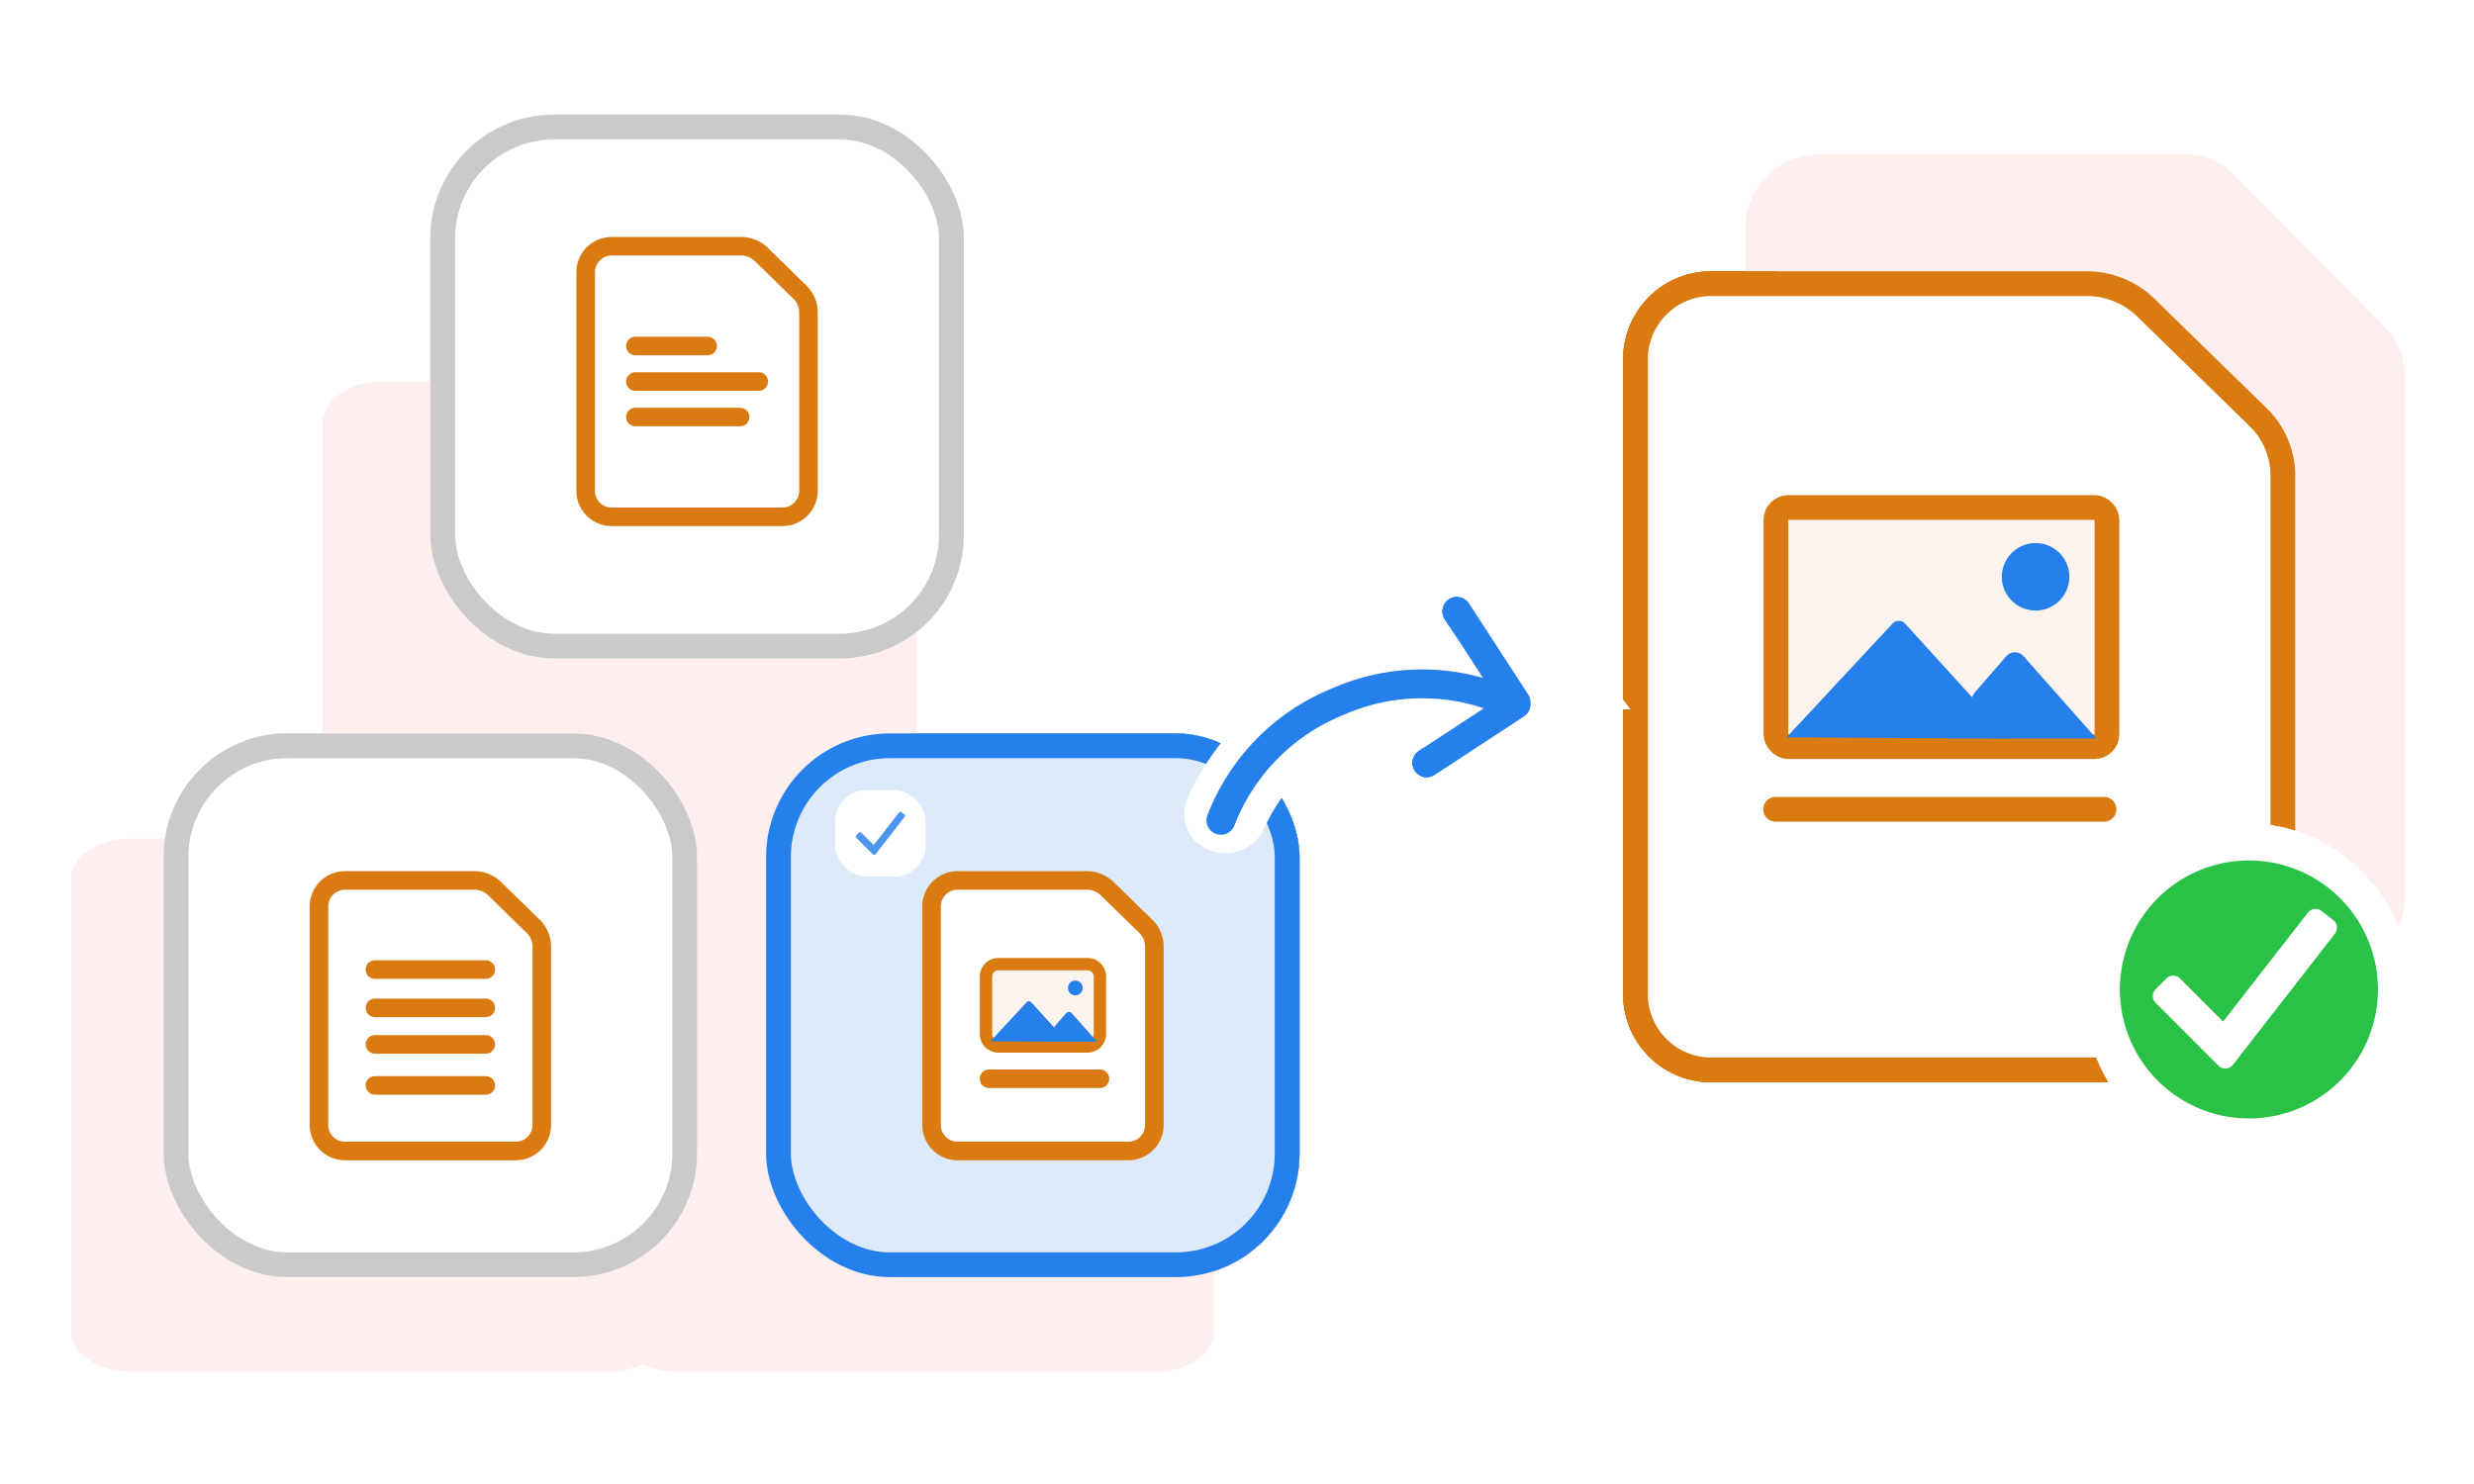 <svg xmlns="http://www.w3.org/2000/svg" xmlns:xlink="http://www.w3.org/1999/xlink" width="400" height="240" viewBox="0 0 400 240">
  <rect x="0" y="0" width="400" height="240" fill="#333333" stroke="none"/>
  <defs>
    <clipPath id="clip-s_illu-rotate-pdf-pages_456x274.svg_6">
      <rect width="400" height="240"/>
    </clipPath>
  </defs>
  <g id="s_illu-rotate-pdf-pages_456x274.svg_6" data-name="s_illu-rotate-pdf-pages_456x274.svg – 6" clip-path="url(#clip-s_illu-rotate-pdf-pages_456x274.svg_6)">
    <rect width="400" height="240" fill="#fff"/>
    <g id="Group_291829" data-name="Group 291829" transform="translate(11.526 61.701)">
      <path id="Path_102974" data-name="Path 102974" d="M6.444,0H77.719c3.559,0,6.444,4.329,6.444,9.67V86.614c0,5.341-2.885,9.67-6.444,9.67H6.444C2.885,96.284,0,91.955,0,86.614V9.67C0,4.329,2.885,0,6.444,0Z" transform="translate(184.782 73.955) rotate(90)" fill="#fee"/>
      <path id="Path_102975" data-name="Path 102975" d="M6.444,0H77.719c3.559,0,6.444,4.333,6.444,9.677v77c0,5.345-2.885,9.677-6.444,9.677H6.444C2.885,96.357,0,92.024,0,86.68v-77C0,4.333,2.885,0,6.444,0Z" transform="translate(96.357 73.955) rotate(90)" fill="#fee"/>
      <path id="Path_102976" data-name="Path 102976" d="M6.863,0H82.779c3.79,0,6.863,4.317,6.863,9.641V86.357c0,5.325-3.073,9.641-6.863,9.641H6.863C3.073,96,0,91.682,0,86.357V9.641C0,4.317,3.073,0,6.863,0Z" transform="translate(136.64 0) rotate(90)" fill="#fee"/>
    </g>
    <g id="Rectangle_215552" data-name="Rectangle 215552" transform="translate(123.866 118.615)" fill="#ddeaf9" stroke="#2680eb" stroke-width="4">
      <rect width="86.24" height="87.927" rx="20" stroke="none"/>
      <rect x="2" y="2" width="82.24" height="83.927" rx="18" fill="none"/>
    </g>
    <rect id="Rectangle_215553" data-name="Rectangle 215553" width="14.608" height="13.971" rx="6.985" transform="translate(132.039 126.789)" fill="#fff"/>
    <g id="Group_291830" data-name="Group 291830" transform="translate(135.367 130.297)">
      <path id="Path_102845" data-name="Path 102845" d="M10.408,3.593l-.436-.339a.3.3,0,0,0-.419.052L5.47,8.552,3.48,6.572a.3.3,0,0,0-.423,0l-.4.4a.3.3,0,0,0,0,.423l2.673,2.665a.3.3,0,0,0,.449-.028l4.679-6.017A.3.3,0,0,0,10.408,3.593Z" transform="translate(-2.572 -3.191)" fill="#4c96ee"/>
    </g>
    <path id="Path_102981" data-name="Path 102981" d="M0,39.584V4.172A4.209,4.209,0,0,1,4.244,0H25.108A4.71,4.71,0,0,1,28.4,1.332l6.246,6.095a4.551,4.551,0,0,1,1.379,3.258v28.9a4.209,4.209,0,0,1-4.244,4.172H4.244A4.209,4.209,0,0,1,0,39.584Z" transform="translate(150.616 142.388)" fill="#fff" stroke="#da7b11" stroke-linecap="round" stroke-linejoin="round" stroke-width="3"/>
    <path id="Path_101390" data-name="Path 101390" d="M11.718,0A11.84,11.84,0,0,0,0,11.959v103a11.842,11.842,0,0,0,11.717,11.96H89.834a11.842,11.842,0,0,0,11.718-11.959V30.3a10.145,10.145,0,0,0-2.892-7.062L78.666,2.909A9.551,9.551,0,0,0,71.792,0Z" transform="translate(282.211 25.043)" fill="#fee" style="isolation: isolate"/>
    <path id="Rectangle_148676" data-name="Rectangle 148676" d="M0,0H17.579V12.167H0Z" transform="translate(159.417 158.183)" fill="#ddeaf9"/>
    <g id="Group_155647" data-name="Group 155647" transform="translate(159.417 157.611)">
      <path id="Rectangle_148640" data-name="Rectangle 148640" d="M2,0H16.42a2,2,0,0,1,2,2v9.311a2,2,0,0,1-2,2H2a2,2,0,0,1-2-2V2A2,2,0,0,1,2,0Z" fill="none" stroke="#2680eb" stroke-linecap="round" stroke-width="2"/>
      <path id="Path_101153" data-name="Path 101153" d="M1.187,2.379A1.19,1.19,0,1,0,0,1.188,1.19,1.19,0,0,0,1.187,2.379Z" transform="translate(13.259 2.669)" fill="#2680eb"/>
      <path id="Union_1" data-name="Union 1" d="M11.063,6.545H8.945l.008-.012L0,6.479,5.882.163a.482.482,0,0,1,.727,0l3.71,4.08.159-.267,1.757-2.023a.639.639,0,0,1,.944,0l4.058,4.589H12.412l.007.008Z" transform="translate(0.703 6)" fill="#2680eb"/>
      <path id="Rectangle_148641" data-name="Rectangle 148641" d="M1.5,0H16.922a1.465,1.465,0,0,1,1.5,1.43V11.881a1.465,1.465,0,0,1-1.5,1.43H1.5A1.465,1.465,0,0,1,0,11.881V1.43A1.465,1.465,0,0,1,1.5,0Z" fill="none"/>
    </g>
    <g id="Rectangle_215554" data-name="Rectangle 215554" transform="translate(69.581 18.553)" fill="#fff" stroke="#cacaca" stroke-width="4">
      <rect width="86.24" height="87.927" rx="20" stroke="none"/>
      <rect x="2" y="2" width="82.24" height="83.927" rx="18" fill="none"/>
    </g>
    <g id="Rectangle_215555" data-name="Rectangle 215555" transform="translate(26.462 118.615)" fill="#fff" stroke="#cacaca" stroke-width="4">
      <rect width="86.24" height="87.927" rx="20" stroke="none"/>
      <rect x="2" y="2" width="82.24" height="83.927" rx="18" fill="none"/>
    </g>
    <path id="Path_102982" data-name="Path 102982" d="M0,39.584V4.172A4.209,4.209,0,0,1,4.244,0H25.108A4.71,4.71,0,0,1,28.4,1.332l6.246,6.095a4.551,4.551,0,0,1,1.379,3.258v28.9a4.209,4.209,0,0,1-4.244,4.172H4.244A4.209,4.209,0,0,1,0,39.584Z" transform="translate(51.571 142.388)" fill="#fff" stroke="#da7b11" stroke-linecap="round" stroke-linejoin="round" stroke-width="3"/>
    <g id="Group_291831" data-name="Group 291831" transform="translate(60.618 156.805)">
      <g id="Group_291823" data-name="Group 291823" transform="translate(0 0)">
        <path id="Path_101405" data-name="Path 101405" d="M17.927,0H0" fill="none" stroke="#da7b11" stroke-linecap="round" stroke-width="3"/>
        <path id="Path_101406" data-name="Path 101406" d="M17.927,0H0" transform="translate(0 6.194)" fill="none" stroke="#da7b11" stroke-linecap="round" stroke-width="3"/>
        <path id="Path_102842" data-name="Path 102842" d="M17.927,0H0" transform="translate(0 12.098)" fill="none" stroke="#da7b11" stroke-linecap="round" stroke-width="3"/>
      </g>
      <g id="Group_291824" data-name="Group 291824" transform="translate(0 18.736)">
        <path id="Path_101405-2" data-name="Path 101405" d="M17.927,0H0" fill="none" stroke="#da7b11" stroke-linecap="round" stroke-width="3"/>
      </g>
    </g>
    <path id="Path_102983" data-name="Path 102983" d="M0,39.584V4.172A4.209,4.209,0,0,1,4.244,0H25.108A4.71,4.71,0,0,1,28.4,1.332l6.246,6.095a4.551,4.551,0,0,1,1.379,3.258v28.9a4.209,4.209,0,0,1-4.244,4.172H4.244A4.209,4.209,0,0,1,0,39.584Z" transform="translate(94.691 39.823)" fill="#fff" stroke="#da7b11" stroke-linecap="round" stroke-linejoin="round" stroke-width="3"/>
    <g id="Group_291834" data-name="Group 291834" transform="translate(264.43 45.879)">
      <path id="Path_102980" data-name="Path 102980" d="M0,115.021V12.123A12.23,12.23,0,0,1,12.331,0H72.957a13.687,13.687,0,0,1,9.555,3.872l18.15,17.71a13.225,13.225,0,0,1,4.007,9.466v83.973a12.23,12.23,0,0,1-12.331,12.123H12.331A12.23,12.23,0,0,1,0,115.021Z" fill="#fff" stroke="#da7b11" stroke-linecap="round" stroke-linejoin="round" stroke-width="4"/>
      <path id="Rectangle_148676-2" data-name="Rectangle 148676" d="M0,0H52.645V37.038H0Z" transform="translate(23.117 32.818)" fill="#ddeaf9"/>
      <g id="Group_155647-2" data-name="Group 155647" transform="translate(22.238 32.097)">
        <rect id="Rectangle_148640-2" data-name="Rectangle 148640" width="53.523" height="38.679" rx="2" fill="none" stroke="#2680eb" stroke-linecap="round" stroke-linejoin="round" stroke-width="4"/>
        <path id="Path_101153-2" data-name="Path 101153" d="M3.449,6.913A3.457,3.457,0,1,0,0,3.451,3.457,3.457,0,0,0,3.449,6.913Z" transform="translate(38.528 7.755)" fill="#2680eb" stroke="#2580ec" stroke-linecap="round" stroke-linejoin="round" stroke-width="4"/>
        <path id="Union_1-2" data-name="Union 1" d="M32.147,19.021H25.993l.022-.036L0,18.83,17.091.478a1.4,1.4,0,0,1,2.112,0L29.982,12.333l.463-.775L35.551,5.68a1.857,1.857,0,0,1,2.742,0L50.086,19.015H36.066l.021.023Z" transform="translate(1.719 19.341)" fill="#2680eb"/>
        <path id="Rectangle_148641-2" data-name="Rectangle 148641" d="M4.353,0H49.17a4.258,4.258,0,0,1,4.353,4.156V34.523a4.258,4.258,0,0,1-4.353,4.156H4.353A4.258,4.258,0,0,1,0,34.523V4.156A4.258,4.258,0,0,1,4.353,0Z" fill="none"/>
      </g>
    </g>
    <g id="done" transform="translate(336.919 133.169)">
      <g id="Ellipse_10671" data-name="Ellipse 10671" transform="translate(0 0)" fill="#fff" stroke="#fff" stroke-width="1">
        <ellipse cx="26.462" cy="27.375" rx="26.462" ry="27.375" stroke="none"/>
        <ellipse cx="26.462" cy="27.375" rx="25.962" ry="26.875" fill="none"/>
      </g>
      <g id="Group_159954" data-name="Group 159954" transform="translate(3.884 5.992)">
        <rect id="Canvas" width="43.297" height="43.297" transform="translate(0 0.945)" fill="#ff13dc" opacity="0"/>
        <path id="Path_102659" data-name="Path 102659" d="M21.859,1A20.859,20.859,0,1,0,42.719,21.859,20.859,20.859,0,0,0,21.859,1ZM35.765,12.838l-16.489,21.2a1.572,1.572,0,0,1-1.141.6h-.1a1.565,1.565,0,0,1-1.107-.458L6.783,24.021a1.564,1.564,0,0,1,0-2.212l0,0,1.729-1.727a1.564,1.564,0,0,1,2.212,0l0,0,6.959,6.974L31.395,9.439a1.564,1.564,0,0,1,2.2-.276l0,0,1.9,1.482a1.564,1.564,0,0,1,.275,2.19Z" transform="translate(0.946 -1)" fill="#2ac246"/>
      </g>
    </g>
    <g id="Group_291844" data-name="Group 291844" transform="translate(-1.19 3.172)">
      <g id="Group_291832" data-name="Group 291832" transform="translate(103.917 52.787)">
        <g id="Group_291824-2" data-name="Group 291824" transform="translate(0 0)">
          <path id="Path_101405-3" data-name="Path 101405" d="M11.689,0H0" fill="none" stroke="#da7b11" stroke-linecap="round" stroke-width="3"/>
        </g>
      </g>
      <g id="Group_291833" data-name="Group 291833" transform="translate(103.917 58.529)">
        <g id="Group_291824-3" data-name="Group 291824" transform="translate(0 0)">
          <path id="Path_101405-4" data-name="Path 101405" d="M19.949,0H0" fill="none" stroke="#da7b11" stroke-linecap="round" stroke-width="3"/>
        </g>
      </g>
      <g id="Group_291843" data-name="Group 291843" transform="translate(103.917 64.271)">
        <g id="Group_291824-4" data-name="Group 291824" transform="translate(0 0)">
          <path id="Path_101405-5" data-name="Path 101405" d="M16.937,0H0" fill="none" stroke="#da7b11" stroke-linecap="round" stroke-width="3"/>
        </g>
      </g>
    </g>
    <path id="Path_102989" data-name="Path 102989" d="M48.993.9l.151.187,11.1,15.13A2.166,2.166,0,0,1,60.67,17.7a2.275,2.275,0,0,1-1,2.011l-.211.136-16.7,9.685a2.918,2.918,0,0,1-3.738-.689,2.211,2.211,0,0,1,.567-3.176l.211-.135L51.928,18.49a40.8,40.8,0,0,0-26.392,1.146c-9.654,3.629-16.393,9.7-20.329,18.332A2.832,2.832,0,0,1,1.69,39.29,2.309,2.309,0,0,1,.2,36.176c4.473-9.8,12.254-16.819,23.228-20.944A46.832,46.832,0,0,1,51.77,13.45L44.614,3.694A2.234,2.234,0,0,1,45.408.386a2.965,2.965,0,0,1,3.416.346Z" transform="matrix(0.998, -0.07, 0.07, 0.998, 191.845, 96.11)" fill="#fff" stroke="#fff" stroke-width="8"/>
    <path id="Path_102984" data-name="Path 102984" d="M42.307.88l.131.182,9.582,14.756a2.313,2.313,0,0,1,.37,1.442,2.326,2.326,0,0,1-.866,1.961l-.182.132L36.922,28.8a2.332,2.332,0,0,1-2.738-3.769l.182-.132,10.476-6.864a31.451,31.451,0,0,0-22.79,1.118A31.461,31.461,0,0,0,4.5,37.028,2.333,2.333,0,1,1,.17,35.281,36.122,36.122,0,0,1,20.229,14.855,36.094,36.094,0,0,1,44.7,13.117L38.525,3.6A2.333,2.333,0,0,1,42.161.714Z" transform="translate(195.068 96.513)" fill="#2680eb"/>
    <g id="Group_291845" data-name="Group 291845" transform="translate(11.526 63.701)">
      <path id="Path_102974-2" data-name="Path 102974" d="M6.444,0H77.719c3.559,0,6.444,4.329,6.444,9.67V86.614c0,5.341-2.885,9.67-6.444,9.67H6.444C2.885,96.284,0,91.955,0,86.614V9.67C0,4.329,2.885,0,6.444,0Z" transform="translate(184.782 73.955) rotate(90)" fill="#fee"/>
      <path id="Path_102975-2" data-name="Path 102975" d="M6.444,0H77.719c3.559,0,6.444,4.333,6.444,9.677v77c0,5.345-2.885,9.677-6.444,9.677H6.444C2.885,96.357,0,92.024,0,86.68v-77C0,4.333,2.885,0,6.444,0Z" transform="translate(96.357 73.955) rotate(90)" fill="#fee"/>
      <path id="Path_102976-2" data-name="Path 102976" d="M6.863,0H82.779c3.79,0,6.863,4.317,6.863,9.641V86.357c0,5.325-3.073,9.641-6.863,9.641H6.863C3.073,96,0,91.682,0,86.357V9.641C0,4.317,3.073,0,6.863,0Z" transform="translate(136.64 0) rotate(90)" fill="#fee"/>
    </g>
    <g id="Rectangle_215562" data-name="Rectangle 215562" transform="translate(123.866 118.615)" fill="#ddeaf9" stroke="#2680eb" stroke-width="4">
      <rect width="86.24" height="87.927" rx="20" stroke="none"/>
      <rect x="2" y="2" width="82.24" height="83.927" rx="18" fill="none"/>
    </g>
    <rect id="Rectangle_215563" data-name="Rectangle 215563" width="14.608" height="13.971" rx="5" transform="translate(135.039 127.789)" fill="#fff"/>
    <g id="Group_291846" data-name="Group 291846" transform="translate(138.367 131.297)">
      <path id="Path_102845-2" data-name="Path 102845" d="M10.408,3.593l-.436-.339a.3.3,0,0,0-.419.052L5.47,8.552,3.48,6.572a.3.3,0,0,0-.423,0l-.4.4a.3.3,0,0,0,0,.423l2.673,2.665a.3.3,0,0,0,.449-.028l4.679-6.017A.3.3,0,0,0,10.408,3.593Z" transform="translate(-2.572 -3.191)" fill="#4c96ee"/>
    </g>
    <path id="Path_102990" data-name="Path 102990" d="M0,39.584V4.172A4.209,4.209,0,0,1,4.244,0H25.108A4.71,4.71,0,0,1,28.4,1.332l6.246,6.095a4.551,4.551,0,0,1,1.379,3.258v28.9a4.209,4.209,0,0,1-4.244,4.172H4.244A4.209,4.209,0,0,1,0,39.584Z" transform="translate(150.616 142.388)" fill="#fff" stroke="#da7b11" stroke-linecap="round" stroke-linejoin="round" stroke-width="3"/>
    <path id="Path_101390-2" data-name="Path 101390" d="M11.718,0A11.84,11.84,0,0,0,0,11.959v103a11.842,11.842,0,0,0,11.717,11.96H89.834a11.842,11.842,0,0,0,11.718-11.959V30.3a10.145,10.145,0,0,0-2.892-7.062L78.666,2.909A9.551,9.551,0,0,0,71.792,0Z" transform="translate(287.211 30.043)" fill="#fee" style="isolation: isolate"/>
    <path id="Rectangle_148676-3" data-name="Rectangle 148676" d="M0,0H17.579V12.167H0Z" transform="translate(159.417 156.496)" fill="#fbf4ee"/>
    <g id="Group_155647-3" data-name="Group 155647" transform="translate(159.417 155.924)">
      <path id="Rectangle_148640-3" data-name="Rectangle 148640" d="M2,0H16.42a2,2,0,0,1,2,2v9.311a2,2,0,0,1-2,2H2a2,2,0,0,1-2-2V2A2,2,0,0,1,2,0Z" fill="none" stroke="#da7b11" stroke-linecap="round" stroke-width="2"/>
      <path id="Path_101153-3" data-name="Path 101153" d="M1.187,2.379A1.19,1.19,0,1,0,0,1.188,1.19,1.19,0,0,0,1.187,2.379Z" transform="translate(13.259 2.669)" fill="#2680eb"/>
      <path id="Union_1-3" data-name="Union 1" d="M11.063,6.545H8.945l.008-.012L0,6.479,5.882.163a.482.482,0,0,1,.727,0l3.71,4.08.159-.267,1.757-2.023a.639.639,0,0,1,.944,0l4.058,4.589H12.412l.007.008Z" transform="translate(0.703 6)" fill="#2680eb"/>
      <path id="Rectangle_148641-3" data-name="Rectangle 148641" d="M1.5,0H16.922a1.465,1.465,0,0,1,1.5,1.43V11.881a1.465,1.465,0,0,1-1.5,1.43H1.5A1.465,1.465,0,0,1,0,11.881V1.43A1.465,1.465,0,0,1,1.5,0Z" fill="none"/>
    </g>
    <g id="Rectangle_215564" data-name="Rectangle 215564" transform="translate(69.581 18.553)" fill="#fff" stroke="#cacaca" stroke-width="4">
      <rect width="86.24" height="87.927" rx="20" stroke="none"/>
      <rect x="2" y="2" width="82.24" height="83.927" rx="18" fill="none"/>
    </g>
    <g id="Rectangle_215565" data-name="Rectangle 215565" transform="translate(26.462 118.615)" fill="#fff" stroke="#cacaca" stroke-width="4">
      <rect width="86.24" height="87.927" rx="20" stroke="none"/>
      <rect x="2" y="2" width="82.24" height="83.927" rx="18" fill="none"/>
    </g>
    <path id="Path_102991" data-name="Path 102991" d="M0,39.584V4.172A4.209,4.209,0,0,1,4.244,0H25.108A4.71,4.71,0,0,1,28.4,1.332l6.246,6.095a4.551,4.551,0,0,1,1.379,3.258v28.9a4.209,4.209,0,0,1-4.244,4.172H4.244A4.209,4.209,0,0,1,0,39.584Z" transform="translate(51.571 142.388)" fill="#fff" stroke="#da7b11" stroke-linecap="round" stroke-linejoin="round" stroke-width="3"/>
    <g id="Group_291847" data-name="Group 291847" transform="translate(60.618 156.805)">
      <g id="Group_291823-2" data-name="Group 291823" transform="translate(0 0)">
        <path id="Path_101405-6" data-name="Path 101405" d="M17.927,0H0" fill="none" stroke="#da7b11" stroke-linecap="round" stroke-width="3"/>
        <path id="Path_101406-2" data-name="Path 101406" d="M17.927,0H0" transform="translate(0 6.194)" fill="none" stroke="#da7b11" stroke-linecap="round" stroke-width="3"/>
        <path id="Path_102842-2" data-name="Path 102842" d="M17.927,0H0" transform="translate(0 12.098)" fill="none" stroke="#da7b11" stroke-linecap="round" stroke-width="3"/>
      </g>
      <g id="Group_291824-5" data-name="Group 291824" transform="translate(0 18.736)">
        <path id="Path_101405-7" data-name="Path 101405" d="M17.927,0H0" fill="none" stroke="#da7b11" stroke-linecap="round" stroke-width="3"/>
      </g>
    </g>
    <path id="Path_102992" data-name="Path 102992" d="M0,39.584V4.172A4.209,4.209,0,0,1,4.244,0H25.108A4.71,4.71,0,0,1,28.4,1.332l6.246,6.095a4.551,4.551,0,0,1,1.379,3.258v28.9a4.209,4.209,0,0,1-4.244,4.172H4.244A4.209,4.209,0,0,1,0,39.584Z" transform="translate(94.691 39.823)" fill="#fff" stroke="#da7b11" stroke-linecap="round" stroke-linejoin="round" stroke-width="3"/>
    <g id="Group_291848" data-name="Group 291848" transform="translate(264.43 45.879)">
      <path id="Path_102980-2" data-name="Path 102980" d="M0,115.021V12.123A12.23,12.23,0,0,1,12.331,0H72.957a13.687,13.687,0,0,1,9.555,3.872l18.15,17.71a13.225,13.225,0,0,1,4.007,9.466v83.973a12.23,12.23,0,0,1-12.331,12.123H12.331A12.23,12.23,0,0,1,0,115.021Z" fill="#fff" stroke="#da7b11" stroke-linecap="round" stroke-linejoin="round" stroke-width="4"/>
      <path id="Rectangle_148676-4" data-name="Rectangle 148676" d="M0,0H52.645V37.038H0Z" transform="translate(23.117 36.818)" fill="#fbf4ee"/>
      <g id="Group_155647-4" data-name="Group 155647" transform="translate(22.703 36.195)">
        <rect id="Rectangle_148640-4" data-name="Rectangle 148640" width="53.523" height="38.679" rx="2" fill="none" stroke="#da7b11" stroke-linecap="round" stroke-linejoin="round" stroke-width="4"/>
        <path id="Path_101153-4" data-name="Path 101153" d="M3.449,6.913A3.457,3.457,0,1,0,0,3.451,3.457,3.457,0,0,0,3.449,6.913Z" transform="translate(38.528 7.755)" fill="#2680eb" stroke="#2580ec" stroke-linecap="round" stroke-linejoin="round" stroke-width="4"/>
        <path id="Union_1-4" data-name="Union 1" d="M32.147,19.021H25.993l.022-.036L0,18.83,17.091.478a1.4,1.4,0,0,1,2.112,0L29.982,12.333l.463-.775L35.551,5.68a1.857,1.857,0,0,1,2.742,0L50.086,19.015H36.066l.021.023Z" transform="translate(1.719 18.341)" fill="#2680eb"/>
        <path id="Rectangle_148641-4" data-name="Rectangle 148641" d="M4.353,0H49.17a4.258,4.258,0,0,1,4.353,4.156V34.523a4.258,4.258,0,0,1-4.353,4.156H4.353A4.258,4.258,0,0,1,0,34.523V4.156A4.258,4.258,0,0,1,4.353,0Z" fill="none"/>
      </g>
    </g>
    <g id="done-2" data-name="done" transform="translate(336.919 133.169)">
      <g id="Ellipse_10671-2" data-name="Ellipse 10671" transform="translate(0 0)" fill="#fff" stroke="#fff" stroke-width="1">
        <ellipse cx="26.462" cy="27.375" rx="26.462" ry="27.375" stroke="none"/>
        <ellipse cx="26.462" cy="27.375" rx="25.962" ry="26.875" fill="none"/>
      </g>
      <g id="Group_159954-2" data-name="Group 159954" transform="translate(3.884 5.992)">
        <rect id="Canvas-2" data-name="Canvas" width="43.297" height="43.297" transform="translate(0 0.945)" fill="#ff13dc" opacity="0"/>
        <path id="Path_102659-2" data-name="Path 102659" d="M21.859,1A20.859,20.859,0,1,0,42.719,21.859,20.859,20.859,0,0,0,21.859,1ZM35.765,12.838l-16.489,21.2a1.572,1.572,0,0,1-1.141.6h-.1a1.565,1.565,0,0,1-1.107-.458L6.783,24.021a1.564,1.564,0,0,1,0-2.212l0,0,1.729-1.727a1.564,1.564,0,0,1,2.212,0l0,0,6.959,6.974L31.395,9.439a1.564,1.564,0,0,1,2.2-.276l0,0,1.9,1.482a1.564,1.564,0,0,1,.275,2.19Z" transform="translate(0.946 -1)" fill="#2ac246"/>
      </g>
    </g>
    <g id="Group_291849" data-name="Group 291849" transform="translate(-1.19 3.172)">
      <g id="Group_291832-2" data-name="Group 291832" transform="translate(103.917 52.787)">
        <g id="Group_291824-6" data-name="Group 291824" transform="translate(0 0)">
          <path id="Path_101405-8" data-name="Path 101405" d="M11.689,0H0" fill="none" stroke="#da7b11" stroke-linecap="round" stroke-width="3"/>
        </g>
      </g>
      <g id="Group_291833-2" data-name="Group 291833" transform="translate(103.917 58.529)">
        <g id="Group_291824-7" data-name="Group 291824" transform="translate(0 0)">
          <path id="Path_101405-9" data-name="Path 101405" d="M19.949,0H0" fill="none" stroke="#da7b11" stroke-linecap="round" stroke-width="3"/>
        </g>
      </g>
      <g id="Group_291843-2" data-name="Group 291843" transform="translate(103.917 64.271)">
        <g id="Group_291824-8" data-name="Group 291824" transform="translate(0 0)">
          <path id="Path_101405-10" data-name="Path 101405" d="M16.937,0H0" fill="none" stroke="#da7b11" stroke-linecap="round" stroke-width="3"/>
        </g>
      </g>
    </g>
    <path id="Path_102993" data-name="Path 102993" d="M48.993.9l.151.187,11.1,15.13A2.166,2.166,0,0,1,60.67,17.7a2.275,2.275,0,0,1-1,2.011l-.211.136-16.7,9.685a2.918,2.918,0,0,1-3.738-.689,2.211,2.211,0,0,1,.567-3.176l.211-.135L51.928,18.49a40.8,40.8,0,0,0-26.392,1.146c-9.654,3.629-16.393,9.7-20.329,18.332A2.832,2.832,0,0,1,1.69,39.29,2.309,2.309,0,0,1,.2,36.176c4.473-9.8,12.254-16.819,23.228-20.944A46.832,46.832,0,0,1,51.77,13.45L44.614,3.694A2.234,2.234,0,0,1,45.408.386a2.965,2.965,0,0,1,3.416.346Z" transform="translate(195.45 94.513)" fill="#fff" stroke="#fff" stroke-width="8"/>
    <path id="Path_102994" data-name="Path 102994" d="M42.307.88l.131.182,9.582,14.756a2.313,2.313,0,0,1,.37,1.442,2.326,2.326,0,0,1-.866,1.961l-.182.132L36.922,28.8a2.332,2.332,0,0,1-2.738-3.769l.182-.132,10.476-6.864a31.451,31.451,0,0,0-22.79,1.118A31.461,31.461,0,0,0,4.5,37.028,2.333,2.333,0,1,1,.17,35.281,36.122,36.122,0,0,1,20.229,14.855,36.094,36.094,0,0,1,44.7,13.117L38.525,3.6A2.333,2.333,0,0,1,42.161.714Z" transform="translate(195.068 96.513)" fill="#2680eb"/>
    <path id="Path_102996" data-name="Path 102996" d="M53.105,0H0" transform="translate(287.082 130.887)" fill="none" stroke="#da7b11" stroke-linecap="round" stroke-width="4"/>
    <path id="Path_102995" data-name="Path 102995" d="M17.927,0H0" transform="translate(159.91 174.46)" fill="none" stroke="#da7b11" stroke-linecap="round" stroke-width="3"/>
    <g id="Group_291861" data-name="Group 291861" transform="translate(11.526 61.701)">
      <path id="Path_102974-3" data-name="Path 102974" d="M6.444,0H77.719c3.559,0,6.444,4.329,6.444,9.67V86.614c0,5.341-2.885,9.67-6.444,9.67H6.444C2.885,96.284,0,91.955,0,86.614V9.67C0,4.329,2.885,0,6.444,0Z" transform="translate(184.782 73.955) rotate(90)" fill="#fee"/>
      <path id="Path_102975-3" data-name="Path 102975" d="M6.444,0H77.719c3.559,0,6.444,4.333,6.444,9.677v77c0,5.345-2.885,9.677-6.444,9.677H6.444C2.885,96.357,0,92.024,0,86.68v-77C0,4.333,2.885,0,6.444,0Z" transform="translate(96.357 73.955) rotate(90)" fill="#fee"/>
      <path id="Path_102976-3" data-name="Path 102976" d="M6.863,0H82.779c3.79,0,6.863,4.317,6.863,9.641V86.357c0,5.325-3.073,9.641-6.863,9.641H6.863C3.073,96,0,91.682,0,86.357V9.641C0,4.317,3.073,0,6.863,0Z" transform="translate(136.64 0) rotate(90)" fill="#fee"/>
    </g>
    <g id="Rectangle_215574" data-name="Rectangle 215574" transform="translate(123.866 118.615)" fill="#ddeaf9" stroke="#2680eb" stroke-width="4">
      <rect width="86.24" height="87.927" rx="20" stroke="none"/>
      <rect x="2" y="2" width="82.24" height="83.927" rx="18" fill="none"/>
    </g>
    <rect id="Rectangle_215575" data-name="Rectangle 215575" width="14.608" height="13.971" rx="6.985" transform="translate(132.039 126.789)" fill="#fff"/>
    <g id="Group_291862" data-name="Group 291862" transform="translate(135.367 130.297)">
      <path id="Path_102845-3" data-name="Path 102845" d="M10.408,3.593l-.436-.339a.3.3,0,0,0-.419.052L5.47,8.552,3.48,6.572a.3.3,0,0,0-.423,0l-.4.4a.3.3,0,0,0,0,.423l2.673,2.665a.3.3,0,0,0,.449-.028l4.679-6.017A.3.3,0,0,0,10.408,3.593Z" transform="translate(-2.572 -3.191)" fill="#4c96ee"/>
    </g>
    <path id="Path_103009" data-name="Path 103009" d="M0,39.584V4.172A4.209,4.209,0,0,1,4.244,0H25.108A4.71,4.71,0,0,1,28.4,1.332l6.246,6.095a4.551,4.551,0,0,1,1.379,3.258v28.9a4.209,4.209,0,0,1-4.244,4.172H4.244A4.209,4.209,0,0,1,0,39.584Z" transform="translate(150.616 142.388)" fill="#fff" stroke="#da7b11" stroke-linecap="round" stroke-linejoin="round" stroke-width="3"/>
    <path id="Path_101390-3" data-name="Path 101390" d="M11.718,0A11.84,11.84,0,0,0,0,11.959v103a11.842,11.842,0,0,0,11.717,11.96H89.834a11.842,11.842,0,0,0,11.718-11.959V30.3a10.145,10.145,0,0,0-2.892-7.062L78.666,2.909A9.551,9.551,0,0,0,71.792,0Z" transform="translate(282.211 25.043)" fill="#fee" style="isolation: isolate"/>
    <path id="Rectangle_148676-5" data-name="Rectangle 148676" d="M0,0H17.579V12.167H0Z" transform="translate(159.417 158.183)" fill="#ddeaf9"/>
    <g id="Group_155647-5" data-name="Group 155647" transform="translate(159.417 157.611)">
      <path id="Rectangle_148640-5" data-name="Rectangle 148640" d="M2,0H16.42a2,2,0,0,1,2,2v9.311a2,2,0,0,1-2,2H2a2,2,0,0,1-2-2V2A2,2,0,0,1,2,0Z" fill="none" stroke="#2680eb" stroke-linecap="round" stroke-width="2"/>
      <path id="Path_101153-5" data-name="Path 101153" d="M1.187,2.379A1.19,1.19,0,1,0,0,1.188,1.19,1.19,0,0,0,1.187,2.379Z" transform="translate(13.259 2.669)" fill="#2680eb"/>
      <path id="Union_1-5" data-name="Union 1" d="M11.063,6.545H8.945l.008-.012L0,6.479,5.882.163a.482.482,0,0,1,.727,0l3.71,4.08.159-.267,1.757-2.023a.639.639,0,0,1,.944,0l4.058,4.589H12.412l.007.008Z" transform="translate(0.703 6)" fill="#2680eb"/>
      <path id="Rectangle_148641-5" data-name="Rectangle 148641" d="M1.5,0H16.922a1.465,1.465,0,0,1,1.5,1.43V11.881a1.465,1.465,0,0,1-1.5,1.43H1.5A1.465,1.465,0,0,1,0,11.881V1.43A1.465,1.465,0,0,1,1.5,0Z" fill="none"/>
    </g>
    <g id="Rectangle_215576" data-name="Rectangle 215576" transform="translate(69.581 18.553)" fill="#fff" stroke="#cacaca" stroke-width="4">
      <rect width="86.24" height="87.927" rx="20" stroke="none"/>
      <rect x="2" y="2" width="82.24" height="83.927" rx="18" fill="none"/>
    </g>
    <g id="Rectangle_215577" data-name="Rectangle 215577" transform="translate(26.462 118.615)" fill="#fff" stroke="#cacaca" stroke-width="4">
      <rect width="86.24" height="87.927" rx="20" stroke="none"/>
      <rect x="2" y="2" width="82.24" height="83.927" rx="18" fill="none"/>
    </g>
    <path id="Path_103010" data-name="Path 103010" d="M0,39.584V4.172A4.209,4.209,0,0,1,4.244,0H25.108A4.71,4.71,0,0,1,28.4,1.332l6.246,6.095a4.551,4.551,0,0,1,1.379,3.258v28.9a4.209,4.209,0,0,1-4.244,4.172H4.244A4.209,4.209,0,0,1,0,39.584Z" transform="translate(51.571 142.388)" fill="#fff" stroke="#da7b11" stroke-linecap="round" stroke-linejoin="round" stroke-width="3"/>
    <g id="Group_291863" data-name="Group 291863" transform="translate(60.618 156.805)">
      <g id="Group_291823-3" data-name="Group 291823" transform="translate(0 0)">
        <path id="Path_101405-11" data-name="Path 101405" d="M17.927,0H0" fill="none" stroke="#da7b11" stroke-linecap="round" stroke-width="3"/>
        <path id="Path_101406-3" data-name="Path 101406" d="M17.927,0H0" transform="translate(0 6.194)" fill="none" stroke="#da7b11" stroke-linecap="round" stroke-width="3"/>
        <path id="Path_102842-3" data-name="Path 102842" d="M17.927,0H0" transform="translate(0 12.098)" fill="none" stroke="#da7b11" stroke-linecap="round" stroke-width="3"/>
      </g>
      <g id="Group_291824-9" data-name="Group 291824" transform="translate(0 18.736)">
        <path id="Path_101405-12" data-name="Path 101405" d="M17.927,0H0" fill="none" stroke="#da7b11" stroke-linecap="round" stroke-width="3"/>
      </g>
    </g>
    <path id="Path_103011" data-name="Path 103011" d="M0,39.584V4.172A4.209,4.209,0,0,1,4.244,0H25.108A4.71,4.71,0,0,1,28.4,1.332l6.246,6.095a4.551,4.551,0,0,1,1.379,3.258v28.9a4.209,4.209,0,0,1-4.244,4.172H4.244A4.209,4.209,0,0,1,0,39.584Z" transform="translate(94.691 39.823)" fill="#fff" stroke="#da7b11" stroke-linecap="round" stroke-linejoin="round" stroke-width="3"/>
    <g id="Group_291864" data-name="Group 291864" transform="translate(264.43 45.879)">
      <path id="Path_102980-3" data-name="Path 102980" d="M0,115.021V12.123A12.23,12.23,0,0,1,12.331,0H72.957a13.687,13.687,0,0,1,9.555,3.872l18.15,17.71a13.225,13.225,0,0,1,4.007,9.466v83.973a12.23,12.23,0,0,1-12.331,12.123H12.331A12.23,12.23,0,0,1,0,115.021Z" fill="#fff" stroke="#da7b11" stroke-linecap="round" stroke-linejoin="round" stroke-width="4"/>
      <path id="Rectangle_148676-6" data-name="Rectangle 148676" d="M0,0H52.645V37.038H0Z" transform="translate(23.117 32.818)" fill="#ddeaf9"/>
      <g id="Group_155647-6" data-name="Group 155647" transform="translate(22.238 32.097)">
        <rect id="Rectangle_148640-6" data-name="Rectangle 148640" width="53.523" height="38.679" rx="2" fill="none" stroke="#2680eb" stroke-linecap="round" stroke-linejoin="round" stroke-width="4"/>
        <path id="Path_101153-6" data-name="Path 101153" d="M3.449,6.913A3.457,3.457,0,1,0,0,3.451,3.457,3.457,0,0,0,3.449,6.913Z" transform="translate(38.528 7.755)" fill="#2680eb" stroke="#2580ec" stroke-linecap="round" stroke-linejoin="round" stroke-width="4"/>
        <path id="Union_1-6" data-name="Union 1" d="M32.147,19.021H25.993l.022-.036L0,18.83,17.091.478a1.4,1.4,0,0,1,2.112,0L29.982,12.333l.463-.775L35.551,5.68a1.857,1.857,0,0,1,2.742,0L50.086,19.015H36.066l.021.023Z" transform="translate(1.719 19.341)" fill="#2680eb"/>
        <path id="Rectangle_148641-6" data-name="Rectangle 148641" d="M4.353,0H49.17a4.258,4.258,0,0,1,4.353,4.156V34.523a4.258,4.258,0,0,1-4.353,4.156H4.353A4.258,4.258,0,0,1,0,34.523V4.156A4.258,4.258,0,0,1,4.353,0Z" fill="none"/>
      </g>
    </g>
    <g id="done-3" data-name="done" transform="translate(336.919 133.169)">
      <g id="Ellipse_10671-3" data-name="Ellipse 10671" transform="translate(0 0)" fill="#fff" stroke="#fff" stroke-width="1">
        <ellipse cx="26.462" cy="27.375" rx="26.462" ry="27.375" stroke="none"/>
        <ellipse cx="26.462" cy="27.375" rx="25.962" ry="26.875" fill="none"/>
      </g>
      <g id="Group_159954-3" data-name="Group 159954" transform="translate(3.884 5.992)">
        <rect id="Canvas-3" data-name="Canvas" width="43.297" height="43.297" transform="translate(0 0.945)" fill="#ff13dc" opacity="0"/>
        <path id="Path_102659-3" data-name="Path 102659" d="M21.859,1A20.859,20.859,0,1,0,42.719,21.859,20.859,20.859,0,0,0,21.859,1ZM35.765,12.838l-16.489,21.2a1.572,1.572,0,0,1-1.141.6h-.1a1.565,1.565,0,0,1-1.107-.458L6.783,24.021a1.564,1.564,0,0,1,0-2.212l0,0,1.729-1.727a1.564,1.564,0,0,1,2.212,0l0,0,6.959,6.974L31.395,9.439a1.564,1.564,0,0,1,2.2-.276l0,0,1.9,1.482a1.564,1.564,0,0,1,.275,2.19Z" transform="translate(0.946 -1)" fill="#2ac246"/>
      </g>
    </g>
    <g id="Group_291865" data-name="Group 291865" transform="translate(-1.19 3.172)">
      <g id="Group_291832-3" data-name="Group 291832" transform="translate(103.917 52.787)">
        <g id="Group_291824-10" data-name="Group 291824" transform="translate(0 0)">
          <path id="Path_101405-13" data-name="Path 101405" d="M11.689,0H0" fill="none" stroke="#da7b11" stroke-linecap="round" stroke-width="3"/>
        </g>
      </g>
      <g id="Group_291833-3" data-name="Group 291833" transform="translate(103.917 58.529)">
        <g id="Group_291824-11" data-name="Group 291824" transform="translate(0 0)">
          <path id="Path_101405-14" data-name="Path 101405" d="M19.949,0H0" fill="none" stroke="#da7b11" stroke-linecap="round" stroke-width="3"/>
        </g>
      </g>
      <g id="Group_291843-3" data-name="Group 291843" transform="translate(103.917 64.271)">
        <g id="Group_291824-12" data-name="Group 291824" transform="translate(0 0)">
          <path id="Path_101405-15" data-name="Path 101405" d="M16.937,0H0" fill="none" stroke="#da7b11" stroke-linecap="round" stroke-width="3"/>
        </g>
      </g>
    </g>
    <path id="Path_103012" data-name="Path 103012" d="M48.993.9l.151.187,11.1,15.13A2.166,2.166,0,0,1,60.67,17.7a2.275,2.275,0,0,1-1,2.011l-.211.136-16.7,9.685a2.918,2.918,0,0,1-3.738-.689,2.211,2.211,0,0,1,.567-3.176l.211-.135L51.928,18.49a40.8,40.8,0,0,0-26.392,1.146c-9.654,3.629-16.393,9.7-20.329,18.332A2.832,2.832,0,0,1,1.69,39.29,2.309,2.309,0,0,1,.2,36.176c4.473-9.8,12.254-16.819,23.228-20.944A46.832,46.832,0,0,1,51.77,13.45L44.614,3.694A2.234,2.234,0,0,1,45.408.386a2.965,2.965,0,0,1,3.416.346Z" transform="matrix(0.998, -0.07, 0.07, 0.998, 191.845, 96.11)" fill="#fff" stroke="#fff" stroke-width="8"/>
    <path id="Path_103013" data-name="Path 103013" d="M42.307.88l.131.182,9.582,14.756a2.313,2.313,0,0,1,.37,1.442,2.326,2.326,0,0,1-.866,1.961l-.182.132L36.922,28.8a2.332,2.332,0,0,1-2.738-3.769l.182-.132,10.476-6.864a31.451,31.451,0,0,0-22.79,1.118A31.461,31.461,0,0,0,4.5,37.028,2.333,2.333,0,1,1,.17,35.281,36.122,36.122,0,0,1,20.229,14.855,36.094,36.094,0,0,1,44.7,13.117L38.525,3.6A2.333,2.333,0,0,1,42.161.714Z" transform="translate(195.068 96.513)" fill="#2680eb"/>
    <g id="Group_291866" data-name="Group 291866" transform="translate(11.526 63.701)">
      <path id="Path_102974-4" data-name="Path 102974" d="M6.444,0H77.719c3.559,0,6.444,4.329,6.444,9.67V86.614c0,5.341-2.885,9.67-6.444,9.67H6.444C2.885,96.284,0,91.955,0,86.614V9.67C0,4.329,2.885,0,6.444,0Z" transform="translate(184.782 73.955) rotate(90)" fill="#fee"/>
      <path id="Path_102975-4" data-name="Path 102975" d="M6.444,0H77.719c3.559,0,6.444,4.333,6.444,9.677v77c0,5.345-2.885,9.677-6.444,9.677H6.444C2.885,96.357,0,92.024,0,86.68v-77C0,4.333,2.885,0,6.444,0Z" transform="translate(96.357 73.955) rotate(90)" fill="#fee"/>
      <path id="Path_102976-4" data-name="Path 102976" d="M6.863,0H82.779c3.79,0,6.863,4.317,6.863,9.641V86.357c0,5.325-3.073,9.641-6.863,9.641H6.863C3.073,96,0,91.682,0,86.357V9.641C0,4.317,3.073,0,6.863,0Z" transform="translate(136.64 0) rotate(90)" fill="#fee"/>
    </g>
    <g id="Rectangle_215578" data-name="Rectangle 215578" transform="translate(123.866 118.615)" fill="#ddeaf9" stroke="#2680eb" stroke-width="4">
      <rect width="86.24" height="87.927" rx="20" stroke="none"/>
      <rect x="2" y="2" width="82.24" height="83.927" rx="18" fill="none"/>
    </g>
    <rect id="Rectangle_215579" data-name="Rectangle 215579" width="14.608" height="13.971" rx="5" transform="translate(135.039 127.789)" fill="#fff"/>
    <g id="Group_291867" data-name="Group 291867" transform="translate(138.367 131.297)">
      <path id="Path_102845-4" data-name="Path 102845" d="M10.408,3.593l-.436-.339a.3.3,0,0,0-.419.052L5.47,8.552,3.48,6.572a.3.3,0,0,0-.423,0l-.4.4a.3.3,0,0,0,0,.423l2.673,2.665a.3.3,0,0,0,.449-.028l4.679-6.017A.3.3,0,0,0,10.408,3.593Z" transform="translate(-2.572 -3.191)" fill="#4c96ee"/>
    </g>
    <path id="Path_103014" data-name="Path 103014" d="M0,39.584V4.172A4.209,4.209,0,0,1,4.244,0H25.108A4.71,4.71,0,0,1,28.4,1.332l6.246,6.095a4.551,4.551,0,0,1,1.379,3.258v28.9a4.209,4.209,0,0,1-4.244,4.172H4.244A4.209,4.209,0,0,1,0,39.584Z" transform="translate(150.616 142.388)" fill="#fff" stroke="#da7b11" stroke-linecap="round" stroke-linejoin="round" stroke-width="3"/>
    <path id="Path_101390-4" data-name="Path 101390" d="M11.718,0A11.84,11.84,0,0,0,0,11.959v103a11.842,11.842,0,0,0,11.717,11.96H89.834a11.842,11.842,0,0,0,11.718-11.959V30.3a10.145,10.145,0,0,0-2.892-7.062L78.666,2.909A9.551,9.551,0,0,0,71.792,0Z" transform="translate(287.211 30.043)" fill="#fee" style="isolation: isolate"/>
    <path id="Rectangle_148676-7" data-name="Rectangle 148676" d="M0,0H17.579V12.167H0Z" transform="translate(159.417 156.496)" fill="#fbf4ee"/>
    <g id="Group_155647-7" data-name="Group 155647" transform="translate(159.417 155.924)">
      <path id="Rectangle_148640-7" data-name="Rectangle 148640" d="M2,0H16.42a2,2,0,0,1,2,2v9.311a2,2,0,0,1-2,2H2a2,2,0,0,1-2-2V2A2,2,0,0,1,2,0Z" fill="none" stroke="#da7b11" stroke-linecap="round" stroke-width="2"/>
      <path id="Path_101153-7" data-name="Path 101153" d="M1.187,2.379A1.19,1.19,0,1,0,0,1.188,1.19,1.19,0,0,0,1.187,2.379Z" transform="translate(13.259 2.669)" fill="#2680eb"/>
      <path id="Union_1-7" data-name="Union 1" d="M11.063,6.545H8.945l.008-.012L0,6.479,5.882.163a.482.482,0,0,1,.727,0l3.71,4.08.159-.267,1.757-2.023a.639.639,0,0,1,.944,0l4.058,4.589H12.412l.007.008Z" transform="translate(0.703 6)" fill="#2680eb"/>
      <path id="Rectangle_148641-7" data-name="Rectangle 148641" d="M1.5,0H16.922a1.465,1.465,0,0,1,1.5,1.43V11.881a1.465,1.465,0,0,1-1.5,1.43H1.5A1.465,1.465,0,0,1,0,11.881V1.43A1.465,1.465,0,0,1,1.5,0Z" fill="none"/>
    </g>
    <g id="Rectangle_215580" data-name="Rectangle 215580" transform="translate(69.581 18.553)" fill="#fff" stroke="#cacaca" stroke-width="4">
      <rect width="86.24" height="87.927" rx="20" stroke="none"/>
      <rect x="2" y="2" width="82.24" height="83.927" rx="18" fill="none"/>
    </g>
    <g id="Rectangle_215581" data-name="Rectangle 215581" transform="translate(26.462 118.615)" fill="#fff" stroke="#cacaca" stroke-width="4">
      <rect width="86.24" height="87.927" rx="20" stroke="none"/>
      <rect x="2" y="2" width="82.24" height="83.927" rx="18" fill="none"/>
    </g>
    <path id="Path_103015" data-name="Path 103015" d="M0,39.584V4.172A4.209,4.209,0,0,1,4.244,0H25.108A4.71,4.71,0,0,1,28.4,1.332l6.246,6.095a4.551,4.551,0,0,1,1.379,3.258v28.9a4.209,4.209,0,0,1-4.244,4.172H4.244A4.209,4.209,0,0,1,0,39.584Z" transform="translate(51.571 142.388)" fill="#fff" stroke="#da7b11" stroke-linecap="round" stroke-linejoin="round" stroke-width="3"/>
    <g id="Group_291868" data-name="Group 291868" transform="translate(60.618 156.805)">
      <g id="Group_291823-4" data-name="Group 291823" transform="translate(0 0)">
        <path id="Path_101405-16" data-name="Path 101405" d="M17.927,0H0" fill="none" stroke="#da7b11" stroke-linecap="round" stroke-width="3"/>
        <path id="Path_101406-4" data-name="Path 101406" d="M17.927,0H0" transform="translate(0 6.194)" fill="none" stroke="#da7b11" stroke-linecap="round" stroke-width="3"/>
        <path id="Path_102842-4" data-name="Path 102842" d="M17.927,0H0" transform="translate(0 12.098)" fill="none" stroke="#da7b11" stroke-linecap="round" stroke-width="3"/>
      </g>
      <g id="Group_291824-13" data-name="Group 291824" transform="translate(0 18.736)">
        <path id="Path_101405-17" data-name="Path 101405" d="M17.927,0H0" fill="none" stroke="#da7b11" stroke-linecap="round" stroke-width="3"/>
      </g>
    </g>
    <path id="Path_103016" data-name="Path 103016" d="M0,39.584V4.172A4.209,4.209,0,0,1,4.244,0H25.108A4.71,4.71,0,0,1,28.4,1.332l6.246,6.095a4.551,4.551,0,0,1,1.379,3.258v28.9a4.209,4.209,0,0,1-4.244,4.172H4.244A4.209,4.209,0,0,1,0,39.584Z" transform="translate(94.691 39.823)" fill="#fff" stroke="#da7b11" stroke-linecap="round" stroke-linejoin="round" stroke-width="3"/>
    <g id="Group_291869" data-name="Group 291869" transform="translate(264.43 45.879)">
      <path id="Path_102980-4" data-name="Path 102980" d="M0,115.021V12.123A12.23,12.23,0,0,1,12.331,0H72.957a13.687,13.687,0,0,1,9.555,3.872l18.15,17.71a13.225,13.225,0,0,1,4.007,9.466v83.973a12.23,12.23,0,0,1-12.331,12.123H12.331A12.23,12.23,0,0,1,0,115.021Z" fill="#fff" stroke="#da7b11" stroke-linecap="round" stroke-linejoin="round" stroke-width="4"/>
      <path id="Rectangle_148676-8" data-name="Rectangle 148676" d="M0,0H52.645V37.038H0Z" transform="translate(23.117 36.818)" fill="#fbf4ee"/>
      <g id="Group_155647-8" data-name="Group 155647" transform="translate(22.703 36.195)">
        <rect id="Rectangle_148640-8" data-name="Rectangle 148640" width="53.523" height="38.679" rx="2" fill="none" stroke="#da7b11" stroke-linecap="round" stroke-linejoin="round" stroke-width="4"/>
        <path id="Path_101153-8" data-name="Path 101153" d="M3.449,6.913A3.457,3.457,0,1,0,0,3.451,3.457,3.457,0,0,0,3.449,6.913Z" transform="translate(38.528 7.755)" fill="#2680eb" stroke="#2580ec" stroke-linecap="round" stroke-linejoin="round" stroke-width="4"/>
        <path id="Union_1-8" data-name="Union 1" d="M32.147,19.021H25.993l.022-.036L0,18.83,17.091.478a1.4,1.4,0,0,1,2.112,0L29.982,12.333l.463-.775L35.551,5.68a1.857,1.857,0,0,1,2.742,0L50.086,19.015H36.066l.021.023Z" transform="translate(1.719 18.341)" fill="#2680eb"/>
        <path id="Rectangle_148641-8" data-name="Rectangle 148641" d="M4.353,0H49.17a4.258,4.258,0,0,1,4.353,4.156V34.523a4.258,4.258,0,0,1-4.353,4.156H4.353A4.258,4.258,0,0,1,0,34.523V4.156A4.258,4.258,0,0,1,4.353,0Z" fill="none"/>
      </g>
    </g>
    <g id="done-4" data-name="done" transform="translate(336.919 133.169)">
      <g id="Ellipse_10671-4" data-name="Ellipse 10671" transform="translate(0 0)" fill="#fff" stroke="#fff" stroke-width="1">
        <ellipse cx="26.462" cy="27.375" rx="26.462" ry="27.375" stroke="none"/>
        <ellipse cx="26.462" cy="27.375" rx="25.962" ry="26.875" fill="none"/>
      </g>
      <g id="Group_159954-4" data-name="Group 159954" transform="translate(3.884 5.992)">
        <rect id="Canvas-4" data-name="Canvas" width="43.297" height="43.297" transform="translate(0 0.945)" fill="#ff13dc" opacity="0"/>
        <path id="Path_102659-4" data-name="Path 102659" d="M21.859,1A20.859,20.859,0,1,0,42.719,21.859,20.859,20.859,0,0,0,21.859,1ZM35.765,12.838l-16.489,21.2a1.572,1.572,0,0,1-1.141.6h-.1a1.565,1.565,0,0,1-1.107-.458L6.783,24.021a1.564,1.564,0,0,1,0-2.212l0,0,1.729-1.727a1.564,1.564,0,0,1,2.212,0l0,0,6.959,6.974L31.395,9.439a1.564,1.564,0,0,1,2.2-.276l0,0,1.9,1.482a1.564,1.564,0,0,1,.275,2.19Z" transform="translate(0.946 -1)" fill="#2ac246"/>
      </g>
    </g>
    <g id="Group_291870" data-name="Group 291870" transform="translate(-1.19 3.172)">
      <g id="Group_291832-4" data-name="Group 291832" transform="translate(103.917 52.787)">
        <g id="Group_291824-14" data-name="Group 291824" transform="translate(0 0)">
          <path id="Path_101405-18" data-name="Path 101405" d="M11.689,0H0" fill="none" stroke="#da7b11" stroke-linecap="round" stroke-width="3"/>
        </g>
      </g>
      <g id="Group_291833-4" data-name="Group 291833" transform="translate(103.917 58.529)">
        <g id="Group_291824-15" data-name="Group 291824" transform="translate(0 0)">
          <path id="Path_101405-19" data-name="Path 101405" d="M19.949,0H0" fill="none" stroke="#da7b11" stroke-linecap="round" stroke-width="3"/>
        </g>
      </g>
      <g id="Group_291843-4" data-name="Group 291843" transform="translate(103.917 64.271)">
        <g id="Group_291824-16" data-name="Group 291824" transform="translate(0 0)">
          <path id="Path_101405-20" data-name="Path 101405" d="M16.937,0H0" fill="none" stroke="#da7b11" stroke-linecap="round" stroke-width="3"/>
        </g>
      </g>
    </g>
    <path id="Path_103017" data-name="Path 103017" d="M48.993.9l.151.187,11.1,15.13A2.166,2.166,0,0,1,60.67,17.7a2.275,2.275,0,0,1-1,2.011l-.211.136-16.7,9.685a2.918,2.918,0,0,1-3.738-.689,2.211,2.211,0,0,1,.567-3.176l.211-.135L51.928,18.49a40.8,40.8,0,0,0-26.392,1.146c-9.654,3.629-16.393,9.7-20.329,18.332A2.832,2.832,0,0,1,1.69,39.29,2.309,2.309,0,0,1,.2,36.176c4.473-9.8,12.254-16.819,23.228-20.944A46.832,46.832,0,0,1,51.77,13.45L44.614,3.694A2.234,2.234,0,0,1,45.408.386a2.965,2.965,0,0,1,3.416.346Z" transform="translate(195.45 94.513)" fill="#fff" stroke="#fff" stroke-width="8"/>
    <path id="Path_103018" data-name="Path 103018" d="M42.307.88l.131.182,9.582,14.756a2.313,2.313,0,0,1,.37,1.442,2.326,2.326,0,0,1-.866,1.961l-.182.132L36.922,28.8a2.332,2.332,0,0,1-2.738-3.769l.182-.132,10.476-6.864a31.451,31.451,0,0,0-22.79,1.118A31.461,31.461,0,0,0,4.5,37.028,2.333,2.333,0,1,1,.17,35.281,36.122,36.122,0,0,1,20.229,14.855,36.094,36.094,0,0,1,44.7,13.117L38.525,3.6A2.333,2.333,0,0,1,42.161.714Z" transform="translate(195.068 96.513)" fill="#2680eb"/>
    <path id="Path_103019" data-name="Path 103019" d="M53.105,0H0" transform="translate(287.082 130.887)" fill="none" stroke="#da7b11" stroke-linecap="round" stroke-width="4"/>
    <path id="Path_103020" data-name="Path 103020" d="M17.927,0H0" transform="translate(159.91 174.46)" fill="none" stroke="#da7b11" stroke-linecap="round" stroke-width="3"/>
  </g>
</svg>
